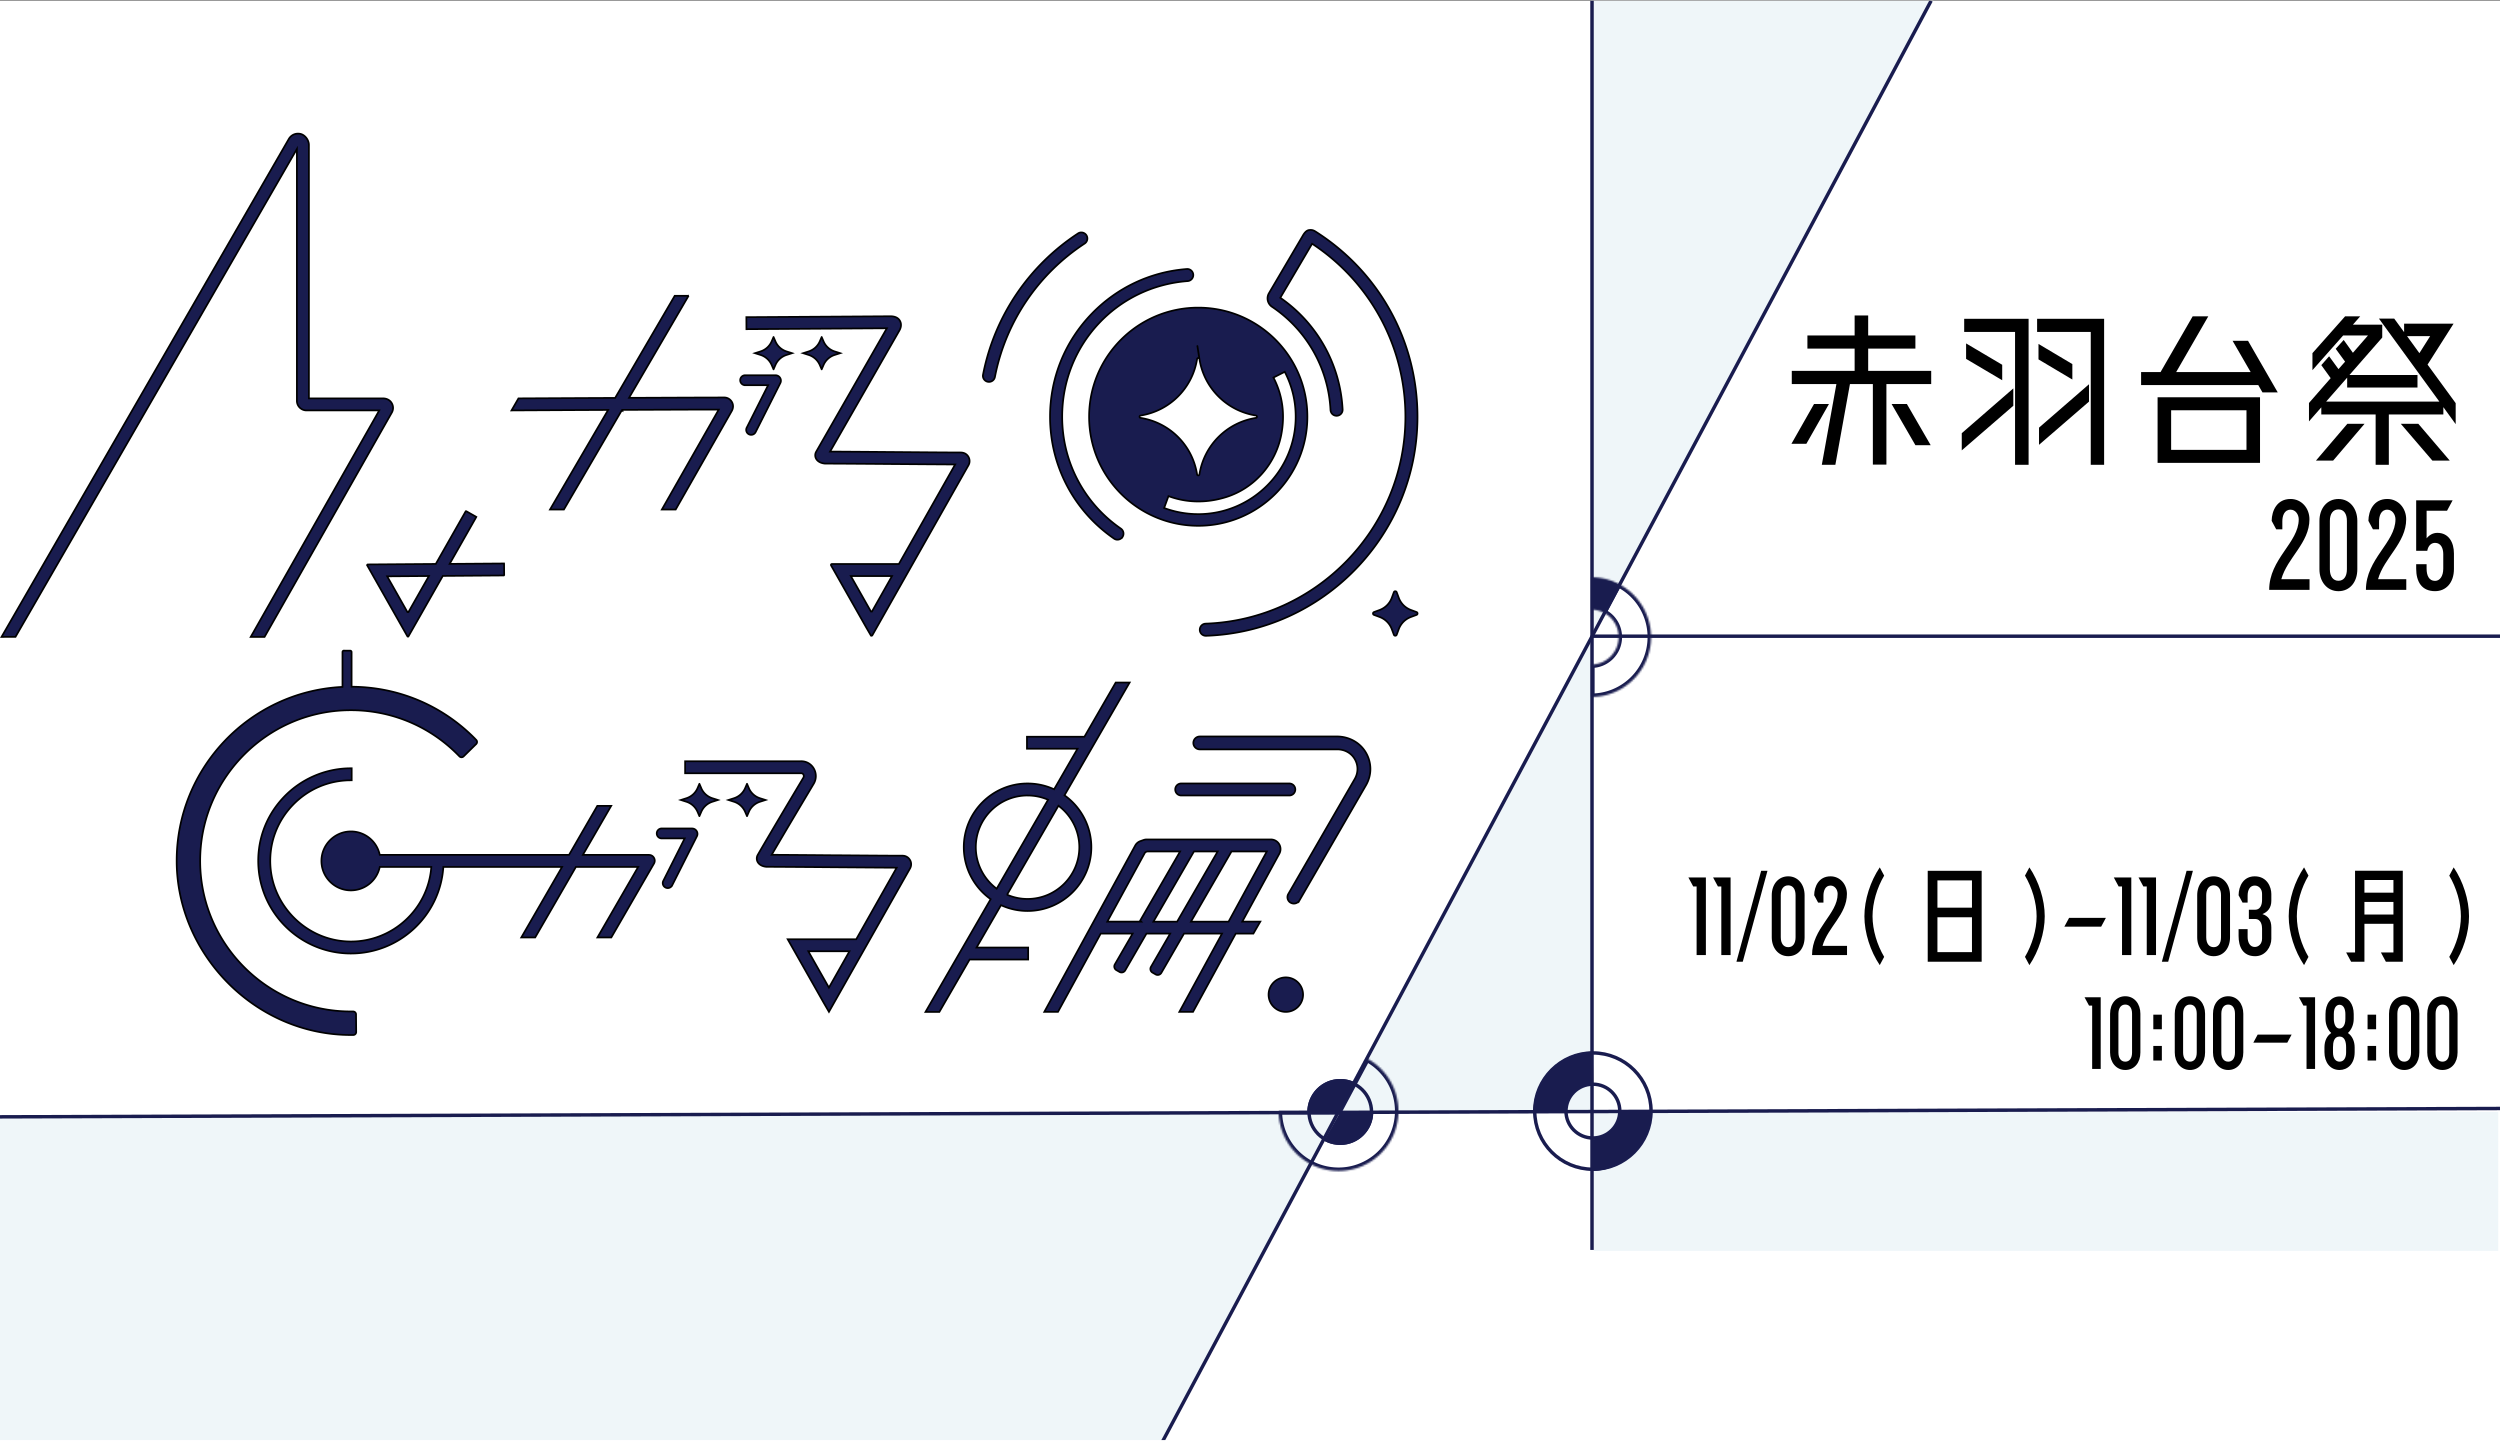 <svg xmlns="http://www.w3.org/2000/svg" viewBox="0 0 1440 830"><rect x="0" y="0" width="1440" height="830" fill="#808080" stroke="none"/><defs><mask id="mask" x="914.5" y="330.46" width="38.5" height="73" maskUnits="userSpaceOnUse"><path class="cls-7" d="M916.5 401.46c4.53 0 9.02-.89 13.2-2.63 4.18-1.73 7.99-4.28 11.19-7.48s5.74-7.01 7.48-11.19c1.73-4.19 2.63-8.67 2.63-13.2s-.89-9.02-2.63-13.2a34.4 34.4 0 0 0-7.48-11.19c-3.2-3.2-7.01-5.74-11.19-7.48a34.6 34.6 0 0 0-13.2-2.63v18.68c2.08 0 4.13.41 6.05 1.2 1.92.8 3.66 1.96 5.13 3.43a15.9 15.9 0 0 1 3.43 5.13c.79 1.92 1.2 3.98 1.2 6.05s-.41 4.13-1.2 6.05a15.9 15.9 0 0 1-3.43 5.13 15.9 15.9 0 0 1-5.13 3.43c-1.92.79-3.97 1.2-6.05 1.2v18.68Z" id="path-21-inside-1_331_2"/></mask><mask id="mask-1" x="734.5" y="606.85" width="73" height="69.64" maskUnits="userSpaceOnUse"><path class="cls-7" d="M736.5 639.99c0 6.1 1.62 12.1 4.69 17.37s7.49 9.64 12.8 12.65 11.33 4.55 17.43 4.48 12.08-1.77 17.31-4.91c5.24-3.14 9.54-7.61 12.49-12.96a34.5 34.5 0 0 0-.86-34.73 34.5 34.5 0 0 0-13.11-12.32L771 640h-34.5Z" id="path-25-inside-2_331_2"/></mask><clipPath id="clippath"><path style="fill:none" d="M0 810.47V.47h1440v829H0z"/></clipPath><style>.cls-1{fill:#fff0ca}.cls-3{fill:#eff6f9}.cls-4{stroke-width:4px}.cls-4,.cls-6{fill:none;stroke:#191c4f}.cls-7{fill:#fff}.cls-9{stroke:#000}.cls-10,.cls-9{fill:#191c4f}.cls-6{stroke-width:2px}</style></defs><path class="cls-7" d="M0 .47h1440v830.52H0z"/><path class="cls-7" d="M736.5 639.99c0 6.1 1.62 12.1 4.69 17.37s7.49 9.64 12.8 12.65 11.33 4.55 17.43 4.48 12.08-1.77 17.31-4.91c5.24-3.14 9.54-7.61 12.49-12.96a34.5 34.5 0 0 0-.86-34.73 34.5 34.5 0 0 0-13.11-12.32L771 640h-34.5Zm180-238.53c4.53 0 9.02-.89 13.2-2.63 4.18-1.73 7.99-4.28 11.19-7.48s5.74-7.01 7.48-11.19c1.73-4.19 2.63-8.67 2.63-13.2s-.89-9.02-2.63-13.2a34.4 34.4 0 0 0-7.48-11.19c-3.2-3.2-7.01-5.74-11.19-7.48a34.6 34.6 0 0 0-13.2-2.63v18.68c2.08 0 4.13.41 6.05 1.2 1.92.8 3.66 1.96 5.13 3.43a15.9 15.9 0 0 1 3.43 5.13c.79 1.92 1.2 3.98 1.2 6.05s-.41 4.13-1.2 6.05a15.9 15.9 0 0 1-3.43 5.13 15.9 15.9 0 0 1-5.13 3.43c-1.92.79-3.97 1.2-6.05 1.2v18.68Z"/><g style="clip-path:url(#clippath)"><path class="cls-3" d="M917 367.96v272.5H772zm-.5-1L1113.65.47H916.5z"/><path class="cls-10" d="M933.75 337.53a34.6 34.6 0 0 0-15.98-4.07l-.13 16.9c2.85.02 5.64.73 8.15 2.07l7.96-14.91Z"/><path class="cls-3" d="m0 643.99 771-3-101 190H0zm918-3.5h521v80H918z"/><path class="cls-1" d="M917.5 605.8a34.45 34.45 0 0 0-24.3 10.32 34.6 34.6 0 0 0-7.38 11.26c-1.7 4.2-2.55 8.7-2.51 13.22l18.29-.16c-.02-2.13.38-4.24 1.18-6.21s1.97-3.77 3.47-5.29c1.49-1.52 3.27-2.73 5.23-3.56s4.06-1.27 6.19-1.29l-.16-18.29Z"/><path class="cls-1" d="M917.5 605.8a34.45 34.45 0 0 0-24.3 10.32 34.6 34.6 0 0 0-7.38 11.26c-1.7 4.2-2.55 8.7-2.51 13.23l18.29-.16c-.02-2.13.38-4.24 1.18-6.21s1.97-3.77 3.47-5.29c1.49-1.52 3.27-2.73 5.23-3.56s4.06-1.27 6.19-1.29l-.16-18.29Z"/><path class="cls-1" d="M917.5 605.8a34.45 34.45 0 0 0-24.3 10.32 34.6 34.6 0 0 0-7.38 11.26c-1.7 4.2-2.55 8.7-2.51 13.23l18.29-.16c-.02-2.13.38-4.24 1.18-6.21s1.97-3.77 3.47-5.29c1.49-1.52 3.27-2.73 5.23-3.56s4.06-1.27 6.19-1.29l-.16-18.29Z"/><path class="cls-1" d="M917.5 605.8a34.45 34.45 0 0 0-24.3 10.32 34.6 34.6 0 0 0-7.38 11.26c-1.7 4.2-2.55 8.7-2.51 13.23l18.29-.16c-.02-2.13.38-4.24 1.18-6.21s1.97-3.77 3.47-5.29c1.49-1.52 3.27-2.73 5.23-3.56s4.06-1.27 6.19-1.29l-.16-18.29Z"/><path class="cls-1" d="M917.5 605.8a34.45 34.45 0 0 0-24.3 10.32 34.6 34.6 0 0 0-7.38 11.26c-1.7 4.2-2.55 8.7-2.51 13.23l18.29-.16c-.02-2.13.38-4.24 1.18-6.21s1.97-3.77 3.47-5.29c1.49-1.52 3.27-2.73 5.23-3.56s4.06-1.27 6.19-1.29l-.16-18.29Z"/><path class="cls-10" d="M917.5 605.8a34.45 34.45 0 0 0-24.3 10.32 34.6 34.6 0 0 0-7.38 11.26c-1.7 4.2-2.55 8.7-2.51 13.23l18.29-.16c-.02-2.13.38-4.24 1.18-6.21s1.97-3.77 3.47-5.29c1.49-1.52 3.27-2.73 5.23-3.56s4.06-1.27 6.19-1.29l-.16-18.29Zm-1 68.7a34.53 34.53 0 0 0 24.4-10.09 34.5 34.5 0 0 0 10.11-24.39h-18.29c0 2.12-.42 4.23-1.23 6.2-.82 1.97-2.01 3.75-3.52 5.26a16.1 16.1 0 0 1-5.26 3.51c-1.97.81-4.08 1.23-6.2 1.23v18.29Z"/><path class="cls-6" d="M917 .47v719.5m0-353.51h555"/><path class="cls-4" d="M916.5 401.46c4.53 0 9.02-.89 13.2-2.63 4.18-1.73 7.99-4.28 11.19-7.48s5.74-7.01 7.48-11.19c1.73-4.19 2.63-8.67 2.63-13.2s-.89-9.02-2.63-13.2a34.4 34.4 0 0 0-7.48-11.19c-3.2-3.2-7.01-5.74-11.19-7.48a34.6 34.6 0 0 0-13.2-2.63v18.68c2.08 0 4.13.41 6.05 1.2 1.92.8 3.66 1.96 5.13 3.43a15.9 15.9 0 0 1 3.43 5.13c.79 1.92 1.2 3.98 1.2 6.05s-.41 4.13-1.2 6.05a15.9 15.9 0 0 1-3.43 5.13 15.9 15.9 0 0 1-5.13 3.43c-1.92.79-3.97 1.2-6.05 1.2v18.68Z" style="mask:url(#mask)"/><circle class="cls-6" cx="917.5" cy="639.99" r="33.5"/><circle class="cls-6" cx="917.5" cy="639.99" r="15.5"/><path class="cls-6" d="m669 831.47 443.3-831"/><path class="cls-4" d="M736.5 639.99c0 6.1 1.62 12.1 4.69 17.37s7.49 9.64 12.8 12.65 11.33 4.55 17.43 4.48 12.08-1.77 17.31-4.91c5.24-3.14 9.54-7.61 12.49-12.96a34.5 34.5 0 0 0-.86-34.73 34.5 34.5 0 0 0-13.11-12.32L771 640h-34.5Z" style="mask:url(#mask-1)"/><circle class="cls-6" cx="772" cy="640.49" r="18"/><path class="cls-10" d="M791 640.49a19.03 19.03 0 0 1-9.4 16.4 19.05 19.05 0 0 1-9.42 2.61c-3.32.03-6.58-.8-9.47-2.42L772 640.5h19Zm-38 .03c0-3.32.86-6.57 2.5-9.45s4.01-5.28 6.87-6.96 6.1-2.58 9.42-2.62 6.58.79 9.48 2.41l-9.26 16.59-19 .03Z"/><path class="cls-6" d="m0 643.3 1440-4.81"/><path class="cls-9" d="M202.11 442.53h.46v6.92h-.46c-12.74 0-24.63 5.08-33.48 14.28-8.84 9.2-13.43 21.29-12.92 34.04.93 23.21 19.54 42.5 42.6 44.38l1.1.08c.91.05 1.82.08 2.72.08 24.07 0 44.21-18.55 46.26-42.42l.05-.54h-29.69l-.09.39c-1.77 7.64-8.61 13.12-16.53 13.12-4.69 0-9.06-1.87-12.3-5.27-3.23-3.4-4.89-7.85-4.66-12.55.43-8.7 7.57-15.78 16.28-16.11h.02c.21-.02.43-.02.66-.02 7.91 0 14.76 5.48 16.53 13.12l.09.39h109l.14-.25 16.16-27.99h8l-15.88 27.49-.43.75h38.06c1.21 0 2.29.62 2.89 1.67s.6 2.29 0 3.34l-24.57 42.54h-8l23.03-39.87.43-.75h-35.85l-.14.25-23.32 40.37h-8l23.04-39.88.43-.75h-68.37l-.03.46c-2.03 27.77-25.26 49.42-53.22 49.42-1 0-2.01-.03-3.01-.08-26.63-1.47-48.21-22.6-50.21-49.16-1.13-15.02 3.87-29.34 14.09-40.35 9.92-10.69 23.9-16.9 38.43-17.09h.69Zm600.75-101.41c.28-.75 1.35-.76 1.64 0l1.2 3.23c1.2 3.24 3.76 5.8 7 6.99l3.24 1.2c.75.28.76 1.35 0 1.64l-3.24 1.2c-3.24 1.2-5.8 3.76-7 6.99l-1.2 3.24c-.26.71-1.22.76-1.58.13l-.06-.13-1.2-3.23c-1.2-3.24-3.76-5.8-7-6.99l-3.24-1.2c-.75-.28-.76-1.35 0-1.64s3.24-1.2 3.24-1.2c3.24-1.2 5.8-3.76 7-6.99zm-62.23 221.87c5.49 0 9.93 4.45 9.93 9.93s-4.45 9.93-9.93 9.93-9.93-4.45-9.93-9.93 4.45-9.93 9.93-9.93Zm-344-392.63-33.86 58.03-.44.76h.88c20.48-.09 35.79-.15 45.76-.18l8.18-.02c2.06 0 3.9 1.24 4.71 3.17v.02l.04.09c.52 1.32.43 2.85-.27 4.25l-.15.28-1.22 2.15c-6.4 11.24-24.25 42.6-31.07 54.59h-7.97c4.17-7.33 24.62-43.25 32.35-56.84l.43-.75h-.86c-10.31 0-28.65.08-54.56.19v.5l-.43-.25-33.34 57.14h-8.01l33.03-56.6.44-.76h-.88c-12.69.06-26.59.13-37.31.19-5.36.03-9.94.05-13.17.07-1.62 0-2.9.01-3.77.02h-.52l4.01-6.94c9.72-.05 32.54-.17 55.4-.27h.29l.14-.25 34.18-58.58h8.01Zm294.46 253.85h79.03c6.59 0 12.87 3.23 16.35 8.8 3.73 5.98 3.84 13.24.34 19.3l-38.3 66.3a3.733 3.733 0 0 1-5.08 1.36l-.33-.19c-1.53-1.1-2-3.2-1.04-4.86l38.3-66.31c2.26-3.9 2.03-8.64-.68-12.37-2.17-2.98-5.73-4.6-9.38-4.6h-79.22c-2.05 0-3.71-1.66-3.71-3.71s1.66-3.71 3.71-3.71Zm-287.17 29.76c1.2 2.78 3.55 4.91 6.44 5.82s3.16 1 3.16 1l-3.16 1.01c-2.89.92-5.23 3.04-6.43 5.82s-1.07 2.49-1.07 2.49l-1.07-2.49c-1.2-2.78-3.55-4.91-6.44-5.82l-3.16-1.01 3.17-1.01c2.89-.92 5.23-3.04 6.43-5.82s1.07-2.49 1.07-2.49l1.07 2.49Zm27.42 0c1.2 2.78 3.55 4.91 6.44 5.82s3.16 1 3.16 1l-3.16 1.01c-2.88.92-5.23 3.04-6.43 5.82s-1.07 2.49-1.07 2.49l-1.08-2.49c-1.2-2.78-3.55-4.91-6.44-5.82l-3.16-1.01 3.17-1.01c2.88-.92 5.23-3.04 6.43-5.82s1.08-2.49 1.08-2.49l1.07 2.49Zm-50.18 23.24h17.46c2.33 0 3.84 2.45 2.79 4.52l-14.23 28.22a2.855 2.855 0 0 1-3.85 1.27l-.07-.04a2.87 2.87 0 0 1-1.21-3.82s11.95-23.7 11.95-23.7l.37-.73h-13.21c-1.59 0-2.87-1.28-2.87-2.87s1.29-2.87 2.87-2.87Zm65.47-280.6c1.2 2.78 3.55 4.91 6.44 5.82s3.16 1 3.16 1l-3.16 1.01c-2.88.92-5.23 3.04-6.43 5.82s-1.08 2.49-1.08 2.49l-1.07-2.49c-1.2-2.78-3.55-4.91-6.43-5.82l-3.17-1.01 3.17-1.01c2.88-.92 5.23-3.04 6.43-5.82s1.07-2.49 1.07-2.49l1.08 2.49Zm27.72 0c1.2 2.78 3.55 4.91 6.44 5.82s3.16 1 3.16 1l-3.16 1.01c-2.89.92-5.23 3.04-6.43 5.82s-1.08 2.49-1.08 2.49l-1.07-2.49c-1.2-2.78-3.55-4.91-6.43-5.82l-3.16-1.01 3.16-1.01c2.89-.92 5.23-3.04 6.43-5.82s1.07-2.49 1.07-2.49l1.08 2.49Zm-45.13 19.54h17.46c2.33 0 3.84 2.45 2.79 4.52l-14.23 28.22c-.71 1.41-2.44 1.99-3.85 1.27l-.07-.04a2.86 2.86 0 0 1-1.21-3.81s11.95-23.7 11.95-23.7l.37-.73h-13.21a2.87 2.87 0 0 1 0-5.74ZM171.67 76.97c.44 0 .89.05 1.33.14 1.31.28 2.54 1.15 3.46 2.33.91 1.18 1.47 2.65 1.47 4.09v145.95h42.76c1.81 0 3.49.78 4.49 2.04 1.43 1.82 1.62 4.16.5 6.15s-73.3 129.2-73.3 129.2h-7.97l73.61-129.72.42-.75h-41.89c-3.05 0-5.54-2.48-5.54-5.53V85.83l-.93 1.62L8.93 366.83l-8.06.03L166.32 80.09c1.13-1.96 3.13-3.12 5.35-3.12Zm96.92 217.5.11.06 5.65 3.21-.18.36-14.74 25.94-.43.75h.87l30.45-.23.03.4.05 6.27-.13.14-.1.1H290l-34.65.26h-.29l-.14.25-19.7 34.66h-.26l-.2.01-.15-.23-23.18-40.89.11-.21c.07-.12.2-.2.33-.2l38.85-.29h.29l.14-.25 17.11-30.1h.24zm-22.41 37.32-22.31.17h-.85l.42.75 11.09 19.57.14.25h.59l.14-.25 11.21-19.74.43-.75h-.87Z"/><path class="cls-9" d="M512.92 182.17c1.71 0 2.92.39 3.78.91s1.39 1.2 1.72 1.82c1.04 1.95.47 4.18-.47 5.65s0 .02 0 .02l-1.42 2.49c-6.04 10.55-28.89 50.48-37.97 66.31l-.43.74h.86c7.79.04 21.91.15 35.61.26h.42l22.67.18c6.82.05 12.46.08 15.62.09 1.27 0 2.38.36 3.23 1.01 1.95 1.5 2.51 4.23 1.3 6.36s-55.37 97.91-55.37 97.91c-.09.16-.26.27-.46.27h-.08a.5.5 0 0 1-.33-.2l-.04-.06-2.58-4.46-20.29-35.79a.57.57 0 0 1 0-.54c.1-.16.27-.26.46-.26h38.58l.14-.25 31.87-56.35.42-.74h-.85c-8.01-.04-22.19-.15-34.76-.25h-.28c-12.02-.1-24.34-.19-32.35-.23l-6.41-.03h-.28c-.68-.04-1.6-.2-2.5-.57-1.02-.42-1.99-1.1-2.6-2.14-.75-1.29-.75-2.85 0-4.17 6.32-11.02 33.34-58.22 40.26-70.31l.43-.75h-.87l-80 .51-.04-6.92h.37q41.31-.255 61.98-.39c6.89-.04 12.06-.08 15.5-.1 1.72-.01 3.02-.02 3.88-.02h1.29Zm-22.4 150.4 11 19.41.14.25h.59l.14-.25 10.97-19.41.42-.75h-23.7l.42.75Zm-292.41 42.2h3.58c.46 0 .83.37.83.83v19.96h.49c26.39.24 51.1 10.54 69.82 29.12h-.02l.84.85.65.65c.66.67.65 1.75-.02 2.4s-7.24 7.12-7.24 7.12c-.67.66-1.75.65-2.4-.02s-.65-.66-.65-.66c-17.22-17.5-40.5-26.77-65.19-25.87-45.03 1.65-81.58 38.08-83.42 83.09-2.02 49.48 37.66 90.37 86.73 90.37h1.27c.88 0 1.61.66 1.7 1.51v.17l.09 10.16c0 .94-.75 1.71-1.69 1.71h-1.36c-55.34 0-100.36-46.78-100.36-100.31s42.17-97.39 95.04-100.17l.47-.02v-20.08c0-.46.37-.83.83-.83Zm263.35 63.7c.33 0 .65.01.96.05 2.72.29 5.11 1.89 6.44 4.33l.12.24a8.67 8.67 0 0 1-.29 8.38c-5.39 9.06-16.75 28.12-23.76 40.15l-.44.75h.86c7.64.04 21.45.14 34.84.26h1.46l22.75.17c6.82.05 12.43.08 15.48.08 1.78 0 3.37.92 4.26 2.45l.17.28c.72 1.45.68 3.2-.13 4.64l-46.7 82.58-3.04-5.25L453.7 541h39.48l.14-.25 22.74-40.21.42-.74h-.85c-7.87-.04-21.49-.15-34.7-.25-16.18-.13-32.86-.26-39.1-.26-.71 0-1.75-.15-2.78-.57-1.02-.42-1.99-1.1-2.59-2.14a4.13 4.13 0 0 1-.13-3.92l.13-.25c5.81-10.12 19.82-33.65 26.28-44.48.32-.54.33-1.19.05-1.73-.22-.44-.58-.73-1.07-.79-.1-.01-.2-.01-.27-.01h-66.82v-6.92h66.82Zm4.56 110.2 11.01 19.41.43.77.44-.77 10.97-19.41.42-.75h-23.7l.42.75Zm184.65-155.52-37.29 64.55-.22.39.36.27c9.47 6.92 15.1 17.94 15.1 29.64 0 20.24-16.48 36.72-36.74 36.72-5.17 0-10.17-1.06-14.88-3.15l-.41-.18-.23.39-13.43 23.25-.43.75h29.72v6.92H558.5l-.14.25-17.28 29.91h-7.99l37.29-64.55.22-.39-.36-.27c-9.47-6.92-15.1-17.94-15.1-29.64 0-20.24 16.48-36.72 36.73-36.72 5.17 0 10.17 1.06 14.88 3.15l.41.18.23-.39 12.82-22.2.43-.75h-29.11v-6.92h33.1l.14-.25 17.88-30.96h8Zm-41.28 71.45-29.03 50.25-.07.11v.48l.31.13c3.59 1.47 7.38 2.22 11.27 2.22 16.44 0 29.81-13.37 29.81-29.8 0-9.18-4.3-17.9-11.56-23.54l-.45-.35-.29.5Zm-17.51-6.4c-16.44 0-29.81 13.36-29.81 29.8 0 9.18 4.3 17.9 11.56 23.54l.45.35.29-.5 29.03-50.25.29-.49-.53-.22a29.5 29.5 0 0 0-10.77-2.21s-.5-.01-.5-.01Zm88.43-6.92h62.41a3.461 3.461 0 0 1 0 6.92h-62.41a3.461 3.461 0 0 1 0-6.92Zm-19.78 32.24h71.5c.38 0 .75.04 1.12.12a5.56 5.56 0 0 1 3.95 3.16 5.58 5.58 0 0 1-.26 5.06s-20.88 38.25-20.88 38.25l-.4.74h10.38l-3.99 6.91h-10.16l-.14.26-24.47 44.82h-7.88l24.17-44.34.4-.74H682l-.15.25-12.91 22.35c-.43.75-1.25 1.22-2.11 1.22-.43 0-.84-.11-1.21-.33s-1.77-1.02-1.77-1.02a2.44 2.44 0 0 1-.9-3.33s10.62-18.39 10.62-18.39l.43-.75h-13.64l-.14.25-12.09 20.92c-.43.75-1.25 1.22-2.11 1.22-.43 0-.85-.11-1.21-.33s-1.77-1.02-1.77-1.02l-.21-.14c-1-.72-1.31-2.1-.68-3.19l9.8-16.96.43-.75h-18.36l-.14.26-24.48 44.81h-7.88l52.41-95.9a5.55 5.55 0 0 1 2.96-2.46l1.77-.63c.61-.21 1.23-.32 1.87-.32Zm.53 6.92c-.2 0-.4.03-.59.11l-.18.07a1.8 1.8 0 0 0-.93.77s-21.14 38.73-21.14 38.73l-.4.74h19.5l-.59-.59 22.57-39.08.43-.75h-18.66Zm26.52.26-22.76 39.41-.43.75h13.64l.14-.25 22.77-39.41.43-.75h-13.64l-.14.25Zm21.63 0-22.77 39.41-.43.75h21.64l.14-.26 21.49-39.41.4-.74h-20.34l-.15.25Zm-25.59-335.75c1.96-.15 3.65 1.4 3.71 3.38a3.5 3.5 0 0 1-3.24 3.58c-40.83 3.1-72.27 36.7-72.27 78.12 0 25.97 12.56 49.78 33.79 64.44 1.53 1.07 1.99 3.11 1.04 4.69s-.03.05-.03.05c-1.05 1.68-3.3 2.17-4.92 1.05-23.17-15.97-36.87-41.92-36.87-70.23 0-22.36 8.6-43.5 24.2-59.52 14.39-14.77 33.27-23.7 53.63-25.48l.97-.08Zm7.46 207.76c0-1.88 1.48-3.42 3.36-3.49 63.8-2.25 115.07-54.93 115.07-119.19 0-40.08-19.91-77.16-53.29-99.35l-.44-.29-.27.46-17.82 30.27-.23.4.38.26a83.33 83.33 0 0 1 35.51 64.08c.1 1.97-1.5 3.63-3.49 3.63-1.87 0-3.39-1.47-3.49-3.35-1.22-23.95-13.62-45.95-33.69-59.43-.74-.5-1.37-1.17-1.81-1.95a5.84 5.84 0 0 1 .04-5.87l19.35-32.88c1.11-2.02 2.1-2.87 2.89-3.24.59-.28 1.1-.31 1.58-.31h.47c.88 0 1.79.42 2.57.92 36.76 23.33 58.71 63.2 58.71 106.67 0 68.02-54.27 123.89-121.81 126.17-1.97.07-3.6-1.52-3.6-3.48Zm-70.16-228.25a3.5 3.5 0 0 1 4.9 1.1c.98 1.61.51 3.7-1.06 4.73-26.54 17.42-44.98 44.5-51.39 75.39l-.3 1.47a3.484 3.484 0 0 1-3.97 2.78c-1.95-.31-3.26-2.18-2.88-4.11l.23-1.17c6.71-32.86 26.27-61.68 54.47-80.18Z"/><path class="cls-9" d="M690.19 177.2c34.72 0 62.86 28.13 62.86 62.83s-28.15 62.83-62.86 62.83-62.86-28.13-62.86-62.83 28.15-62.83 62.86-62.83Zm49.38 37.19-5.61 2.85-.45.23.23.45c5.05 9.91 6.52 20.96 4.26 32.55-3.27 16.81-15.44 30.72-31.77 35.86-11.2 3.52-22.47 3.32-32.72-.4l-.47-.17-.17.47-2.15 5.91-.17.47.47.17a56.1 56.1 0 0 0 17.98 3.34l-.02.02h1.2c30.95 0 56.13-25.17 56.13-56.11 0-8.95-2.04-17.51-6.08-25.43l-.23-.45-.44.23Zm-48.73-7.72c-.22-.63-1.21-.59-1.32.14-2.63 16.76-15.79 29.91-32.56 32.54-.77.12-.77 1.24 0 1.36 16.77 2.63 29.93 15.78 32.56 32.54.12.77 1.23.77 1.36 0 2.63-16.76 15.79-29.91 32.55-32.54.77-.12.77-1.23 0-1.36-16.77-2.63-29.92-15.78-32.55-32.54s-.03-.14-.03-.14Z"/></g><path d="M1044.87 232.72h8.6l-13 22.9h-8.6zm31.2-19.11h36.3v7.6h-25.8v46.4h-7.8v-46.4h-13.2l-8.4 46.5h-7.8l8.4-46.5h-25.7v-7.6h36.2v-12.8h-27.2v-7.6h27.2v-11.5h7.8v11.5h27.2v7.6h-27.2zm13.5 19.11h8.8l13.7 23.7h-8.8zm40.4 16.8 29.7-25.8v10l-29.7 25.7zm1.4-65.91h37.1v84.1h-7.8v-76.5h-29.3zm21.9 26.5v8.9l-20.8-12.3v-8.9zm58.7-26.5v84.1h-7.7v-76.5h-30.9v-7.6zm-18.3 35-19.5-11.6v-8.9l19.5 11.6zm-19.2 27.71 28.8-25v10l-28.8 24.9zm120.4-50.01 17.1 29.7h-8.8l-2.4-4.2h-67.5v-7.5h11.2l18.5-32.1h9l-18.5 32.1h42.9l-10.4-18zm-52.1 70.31v-37.8h59v37.8zm7.8-30.3v22.8h43.4v-22.8zm147.7-26.31 16.2 22.2v12.1l-7.1-9.8v4.2h-31.4v29h-7.6v-29h-31.3v-4.1l-7.1 8.1v-10.6l12.5-14.3-5.4-7.5 4.5-5.1 5.4 7.4 3.8-4.3-5.4-7.4 4.6-5.1 5.3 7.4 8.7-10h-14.3l-17.7 20v-9.8l18.8-21.2h8.7l-4.2 4.8h16.9v7.4l-18.9 21.6h39.2v7.2h-40.5v-5.7l-12.1 13.8h65.2l-34.8-47.8h8.8l5.7 7.8v-4.9h28.5zm-64.3 55.31 18.1-21.2h9.9l-18.1 21.2zm48.9-21.2h10.1l18.1 21.2h-10zm16.9-50.51h-13.3l7.1 9.8zm-69.47 140.01v6.15h-23.25c0-17.92 17.02-27.15 17.02-40.65 0-2.7-1.8-5.55-4.72-5.55-3.6 0-4.72 3.6-4.72 6.67v4.65h-3.53l-2.62-4.88c.08-5.92 3.08-12.6 10.88-12.6 6.3 0 10.88 5.25 10.88 11.7 0 13.65-12.75 22.12-16.2 34.5h16.27Zm27.52-5.7c0 7.27-4.27 12.6-10.87 12.6s-10.95-5.55-10.95-12.6v-27.9c0-7.27 4.42-12.6 10.95-12.6s10.87 5.48 10.87 12.6zm-6-27.9c0-4.12-1.8-6.6-4.87-6.6s-4.95 2.47-4.95 6.6v27.9c0 4.12 1.88 6.6 4.95 6.6s4.87-2.48 4.87-6.6zm34.2 33.6v6.15h-23.25c0-17.92 17.02-27.15 17.02-40.65 0-2.7-1.8-5.55-4.72-5.55-3.6 0-4.72 3.6-4.72 6.67v4.65h-3.53l-2.62-4.88c.08-5.92 3.08-12.6 10.88-12.6 6.3 0 10.88 5.25 10.88 11.7 0 13.65-12.75 22.12-16.2 34.5h16.27Zm27.45-14.85v8.92c0 8.1-4.65 12.82-10.87 12.82-7.72 0-10.88-5.48-10.88-12.97v-2.55h6v2.55c0 3.9 1.35 7.05 4.88 7.05 2.77 0 4.72-2.77 4.72-7.05v-8.4c0-3.22-1.28-6.45-4.72-6.45-1.95 0-3.9 1.27-4.5 4.58h-6.38v-29.1h21l-3.22 6h-11.77v15.9c1.5-1.87 3.6-3.15 6.22-3.15 6.6 0 9.52 5.62 9.52 11.85M982.58 550.13h-5.33v-39.52h-1.95l-2.79-5.2h10.08v44.72Zm14.23 0h-5.33v-39.52h-1.95l-2.79-5.2h10.08v44.72Zm3.38 3.83 14.24-52.39h3.64l-14.24 52.39zm39.26-14.1c0 6.3-3.71 10.92-9.43 10.92s-9.49-4.81-9.49-10.92v-24.18c0-6.31 3.84-10.92 9.49-10.92s9.43 4.75 9.43 10.92zm-5.2-24.18c0-3.58-1.56-5.72-4.23-5.72s-4.29 2.15-4.29 5.72v24.18c0 3.58 1.62 5.72 4.29 5.72s4.23-2.14 4.23-5.72zm29.64 29.12v5.33h-20.15c0-15.54 14.75-23.53 14.75-35.23 0-2.34-1.56-4.81-4.09-4.81-3.12 0-4.09 3.12-4.09 5.79v4.03h-3.06l-2.28-4.22c.07-5.14 2.67-10.92 9.43-10.92 5.46 0 9.43 4.55 9.43 10.14 0 11.83-11.05 19.18-14.04 29.9h14.11Zm18.85 11.11c-5.4-8-8.84-18.59-8.84-28.15s3.45-20.15 8.84-28.15l2.54 4.75c-4.1 6.96-6.7 15.54-6.7 23.4s2.6 16.45 6.7 23.4zm58.7-1.95h-31.07v-52.39h31.07zm-5.59-46.86h-19.89v15.73h19.89zm-19.89 41.34h19.89v-20.09h-19.89zm50.43 2.73c4.1-6.96 6.7-15.54 6.7-23.4s-2.6-16.45-6.7-23.4l2.54-4.75c5.4 8 8.84 18.59 8.84 28.15s-3.45 20.15-8.84 28.15zm22.69-17.42 2.73-5.07H1213l-2.73 5.07zm38.54 16.38h-5.33v-39.52h-1.95l-2.79-5.2h10.08v44.72Zm14.24 0h-5.33v-39.52h-1.95l-2.79-5.2h10.08v44.72Zm3.38 3.83 14.24-52.39h3.64l-14.24 52.39zm39.26-14.1c0 6.3-3.71 10.92-9.42 10.92s-9.49-4.81-9.49-10.92v-24.18c0-6.31 3.84-10.92 9.49-10.92s9.42 4.75 9.42 10.92zm-5.2-24.18c0-3.58-1.56-5.72-4.22-5.72s-4.29 2.15-4.29 5.72v24.18c0 3.58 1.62 5.72 4.29 5.72s4.22-2.14 4.22-5.72zm28.99 3.18c0 4.1-2.15 6.44-5.14 7.67 3.25 1.04 5.14 3.31 5.14 7.74v6.56c0 4.36-3.25 9.95-9.3 9.95-7.28 0-9.56-5.66-9.56-11.63v-3.97h5.2v4.49c0 3.19 1.37 5.79 4.1 5.79 2.27 0 4.22-1.82 4.22-4.81v-5.72c0-1.69-.39-5.59-4.09-5.59h-3.51v-5.33h3.64c2.6 0 3.96-2.28 3.96-5.66v-3.45c0-2.99-1.95-4.81-4.22-4.81-2.73 0-4.1 2.47-4.1 5.79v4.03h-2.92l-2.28-4.22c.07-5.53 2.93-10.92 9.3-10.92 7.15 0 9.56 6.24 9.56 10.14v3.96Zm18.85 37.05c-5.4-8-8.84-18.59-8.84-28.15s3.45-20.15 8.84-28.15l2.54 4.75c-4.1 6.96-6.7 15.54-6.7 23.4s2.6 16.45 6.7 23.4zm56.87-1.95h-9.75l-2.86-5.33h7.22v-16.51h-16.71v21.84h-7.67l-2.86-5.33h5.13v-47.06h27.5zm-5.39-47.06h-16.71v7.28h16.71zm-16.71 19.89h16.71v-7.28h-16.71zm48.88 24.38c4.09-6.96 6.69-15.54 6.69-23.4s-2.6-16.45-6.69-23.4l2.53-4.75c5.4 8 8.84 18.59 8.84 28.15s-3.45 20.15-8.84 28.15zm-200.78 64.55h-4.92v-36.48h-1.8l-2.58-4.8h9.3zm22.86-9.48c0 5.82-3.42 10.08-8.7 10.08s-8.76-4.44-8.76-10.08v-22.32c0-5.82 3.54-10.08 8.76-10.08s8.7 4.38 8.7 10.08zm-4.8-22.32c0-3.3-1.44-5.28-3.9-5.28s-3.96 1.98-3.96 5.28v22.32c0 3.3 1.5 5.28 3.96 5.28s3.9-1.98 3.9-5.28zm12.24 8.94v-8.4h4.92v8.4zm0 18v-8.4h4.92v8.4zm29.82-4.62c0 5.82-3.42 10.08-8.7 10.08s-8.76-4.44-8.76-10.08v-22.32c0-5.82 3.54-10.08 8.76-10.08s8.7 4.38 8.7 10.08zm-4.8-22.32c0-3.3-1.44-5.28-3.9-5.28s-3.96 1.98-3.96 5.28v22.32c0 3.3 1.5 5.28 3.96 5.28s3.9-1.98 3.9-5.28zm26.82 22.32c0 5.82-3.42 10.08-8.7 10.08s-8.76-4.44-8.76-10.08v-22.32c0-5.82 3.54-10.08 8.76-10.08s8.7 4.38 8.7 10.08zm-4.8-22.32c0-3.3-1.44-5.28-3.9-5.28s-3.96 1.98-3.96 5.28v22.32c0 3.3 1.5 5.28 3.96 5.28s3.9-1.98 3.9-5.28zm10.56 16.68 2.52-4.68h19.56l-2.52 4.68zm35.58 15.12h-4.92v-36.48h-1.8l-2.58-4.8h9.3zm22.8-12.42v2.76c0 6.84-4.2 10.26-8.7 10.26-5.58 0-8.7-4.62-8.7-10.26v-2.76c0-3.96 1.56-6.72 3.9-8.28-1.98-1.86-3.3-4.8-3.3-8.16v-2.76c0-2.88.72-5.4 2.1-7.2 1.5-1.92 3.6-2.94 6-2.94s4.5 1.02 6 2.94c1.38 1.8 2.16 4.32 2.16 7.2v2.76c0 3.42-1.38 6.36-3.36 8.16 2.52 1.68 3.9 4.8 3.9 8.28m-4.92 0c0-3.3-.84-6.24-3.78-6.24-3.24 0-3.78 3.3-3.78 6.24v2.94c0 3.72 1.8 5.28 3.78 5.28 2.58 0 3.78-2.34 3.78-5.28zm-7.08-16.44c0 2.58.84 5.58 3.3 5.58 1.62 0 3.36-1.62 3.36-5.58v-2.76c0-2.58-.9-5.34-3.36-5.34-1.62 0-3.3 1.38-3.3 5.34zm19.44 6v-8.4h4.92v8.4zm0 18v-8.4h4.92v8.4zm29.82-4.62c0 5.82-3.42 10.08-8.7 10.08s-8.76-4.44-8.76-10.08v-22.32c0-5.82 3.54-10.08 8.76-10.08s8.7 4.38 8.7 10.08zm-4.8-22.32c0-3.3-1.44-5.28-3.9-5.28s-3.96 1.98-3.96 5.28v22.32c0 3.3 1.5 5.28 3.96 5.28s3.9-1.98 3.9-5.28zm26.82 22.32c0 5.82-3.42 10.08-8.7 10.08s-8.76-4.44-8.76-10.08v-22.32c0-5.82 3.54-10.08 8.76-10.08s8.7 4.38 8.7 10.08zm-4.8-22.32c0-3.3-1.44-5.28-3.9-5.28s-3.96 1.98-3.96 5.28v22.32c0 3.3 1.5 5.28 3.96 5.28s3.9-1.98 3.9-5.28z"/></svg>
